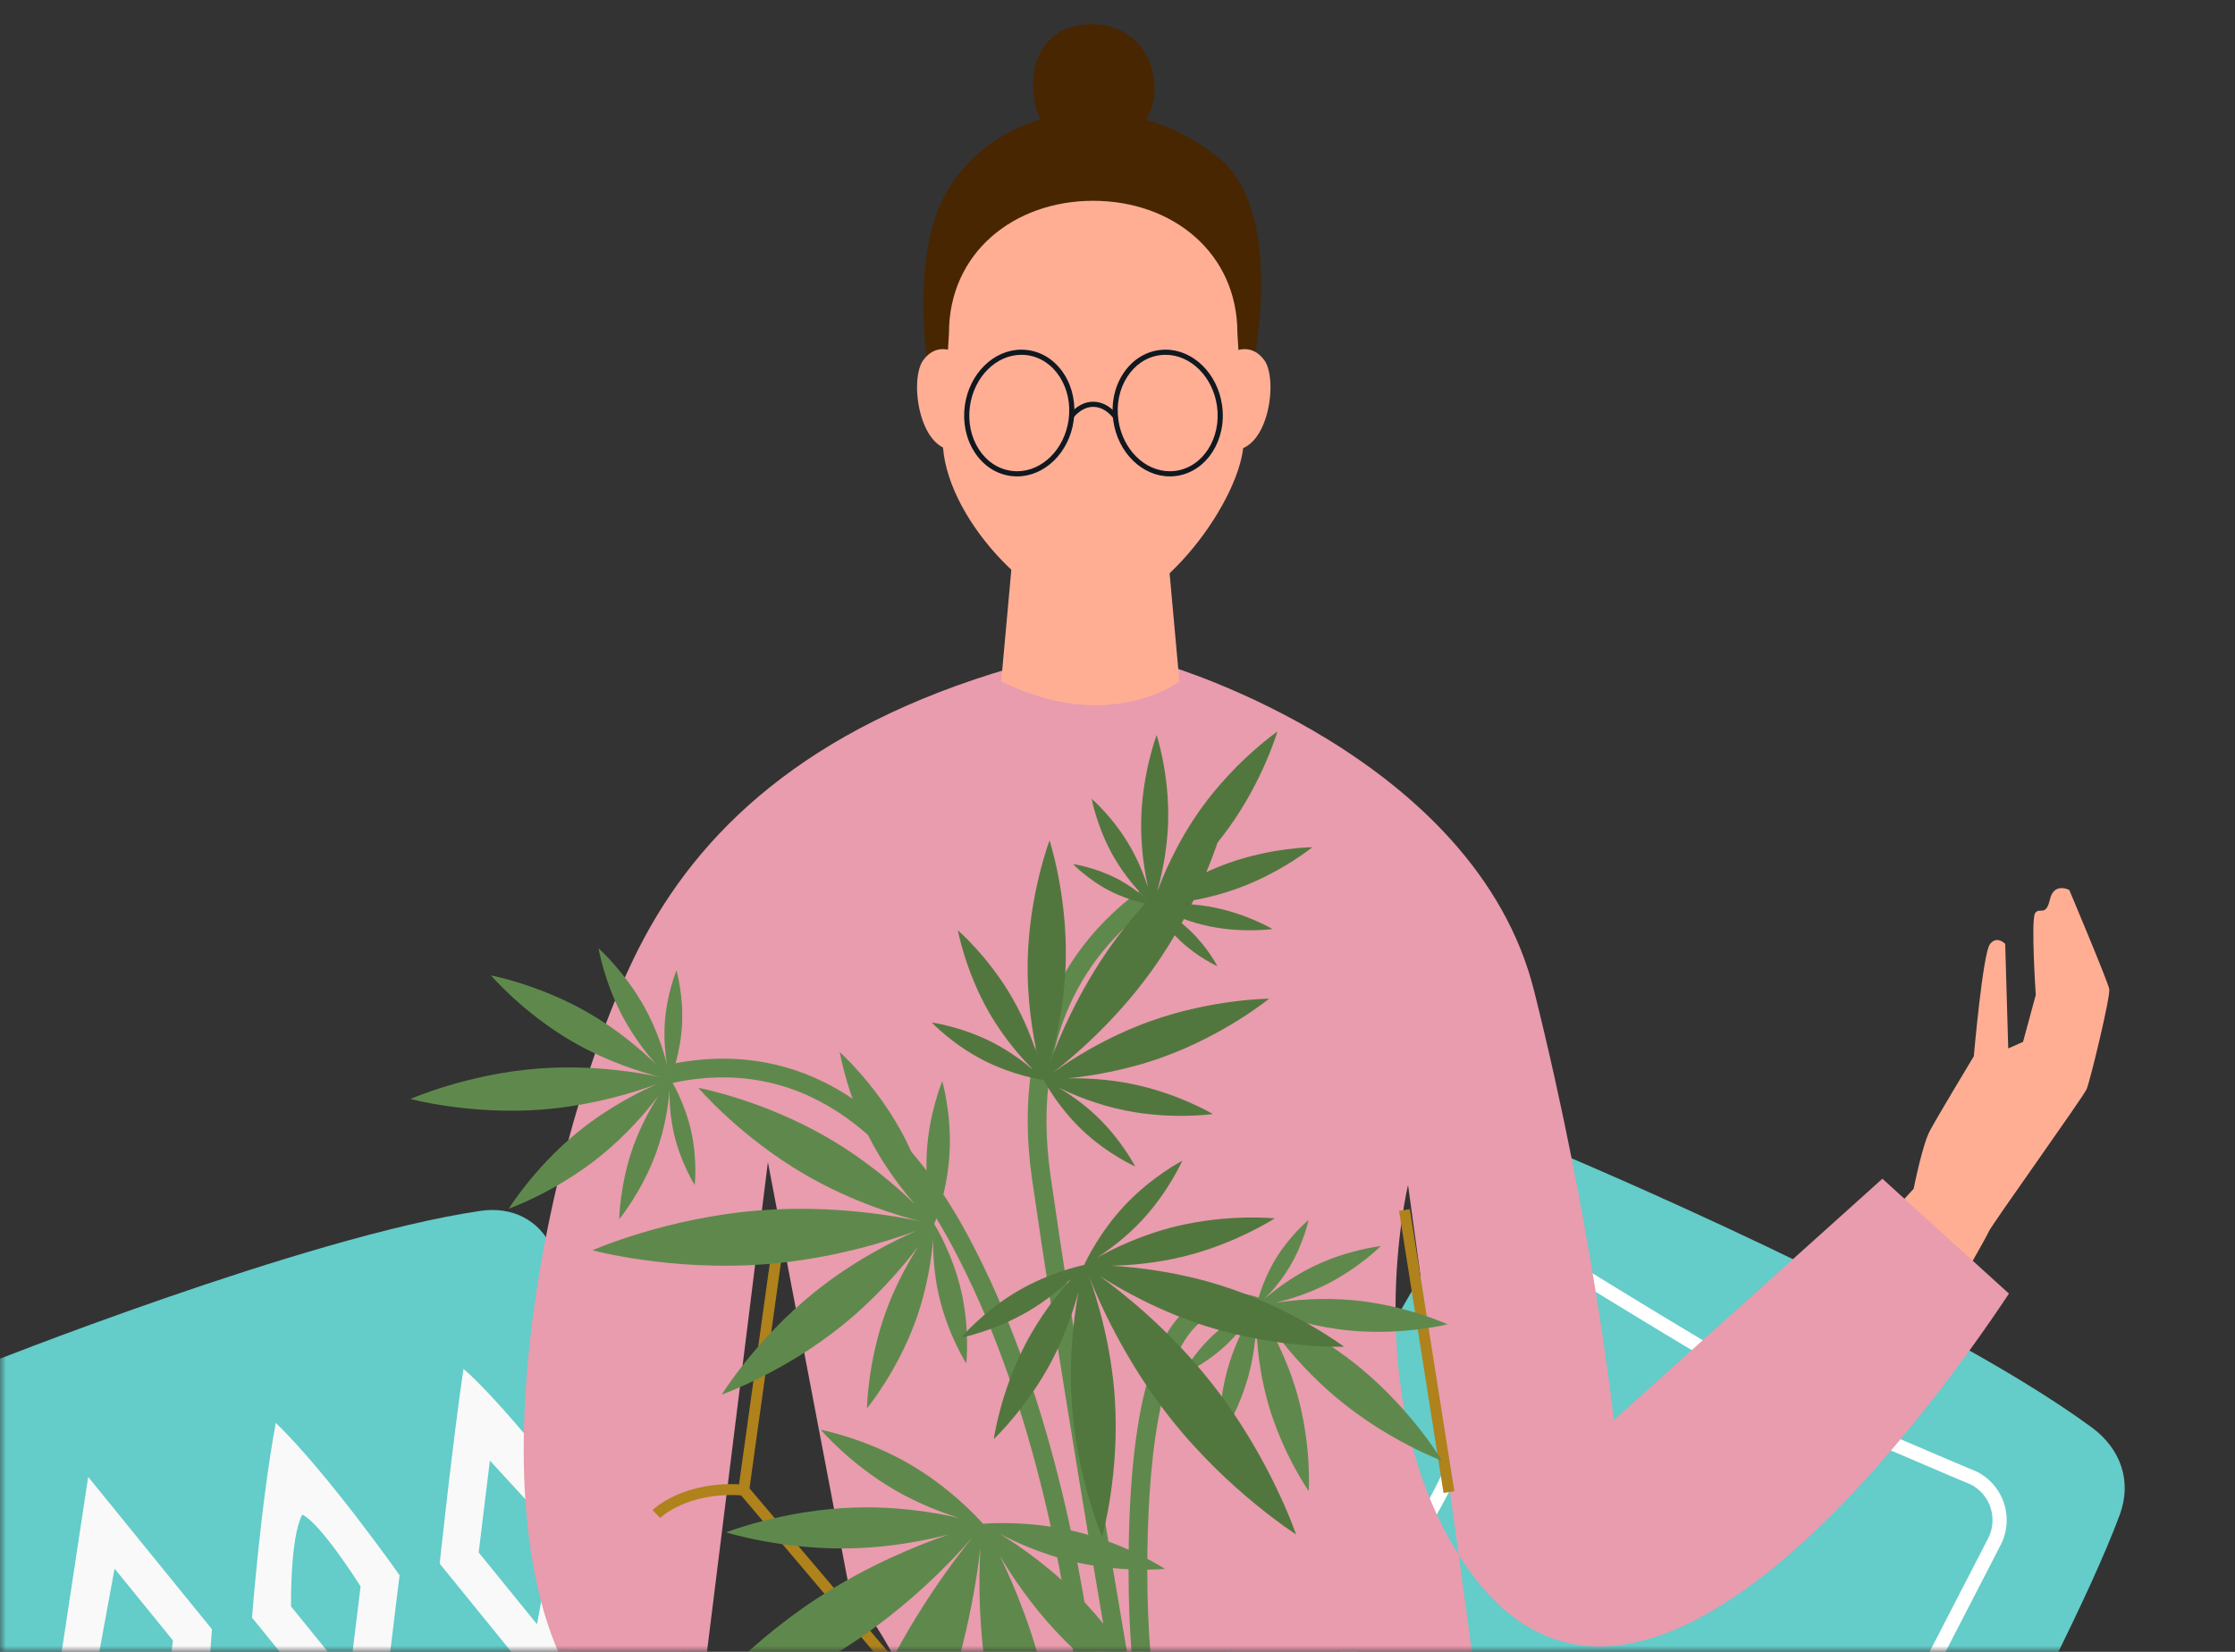 <?xml version="1.0" encoding="UTF-8"?>
<svg width="184px" height="136px" viewBox="0 0 184 136" version="1.1" xmlns="http://www.w3.org/2000/svg" xmlns:xlink="http://www.w3.org/1999/xlink">
    <rect x="0" y="0" width="184" height="136" fill="#333333" stroke="none"/>
    <title>Graphic/Options/Hometown</title>
    <defs>
        <rect id="path-1" x="0" y="0" width="184" height="136"></rect>
    </defs>
    <g id="Graphic/Options/Hometown" stroke="none" stroke-width="1" fill="none" fill-rule="evenodd">
        <mask id="mask-2" fill="white">
            <use xlink:href="#path-1"></use>
        </mask>
        <g id="Rectangle"></g>
        <g id="Group-97" mask="url(#mask-2)">
            <g transform="translate(-5, 2)">
                <path d="M104.071,138.875 C103.166,141.686 103.747,144.723 106.37,146.077 C106.37,146.077 134.712,162.632 149.865,168.52 C152.617,169.589 155.713,168.843 157.067,166.22 C157.067,166.22 174.689,135.687 179.509,122.725 C180.539,119.958 179.589,117.273 177.21,115.524 C163.982,105.801 133.715,93.082 133.715,93.082 C131.092,91.727 127.868,92.758 126.514,95.381 C126.514,95.381 108.741,124.375 104.071,138.875" id="Fill-1" fill="#64CCC9"></path>
                <path d="M167.25,120.223 C167.25,120.223 155.142,115.155 151.255,113.154 C147.226,111.08 135.657,103.921 135.657,103.921 C134.874,103.517 133.98,103.442 133.141,103.71 C132.302,103.978 131.617,104.557 131.213,105.34 C131.213,105.34 126.152,117.229 124.285,120.847 C122.077,125.128 114.911,136.934 114.911,136.934 C114.419,137.886 114.422,139.022 114.917,139.974 C115.233,140.578 115.721,141.064 116.33,141.378 L147.923,157.68 C148.706,158.084 149.6,158.159 150.439,157.891 C151.279,157.623 151.963,157.044 152.368,156.26 L168.67,124.667 C169.161,123.715 169.158,122.579 168.662,121.628 C168.347,121.023 167.859,120.537 167.25,120.223 M113.873,136.398 C113.873,136.398 120.955,124.756 123.134,120.531 C125.03,116.858 130.175,104.805 130.175,104.805 C130.722,103.745 131.649,102.961 132.786,102.597 C133.922,102.235 135.133,102.336 136.192,102.883 C136.192,102.883 147.779,110.052 151.815,112.128 C155.697,114.126 167.786,119.185 167.786,119.185 C168.61,119.611 169.27,120.268 169.697,121.088 C170.369,122.376 170.372,123.914 169.707,125.203 L153.405,156.796 C152.858,157.856 151.931,158.64 150.794,159.003 C149.658,159.366 148.448,159.265 147.388,158.717 L115.795,142.416 C114.97,141.991 114.309,141.333 113.882,140.513 C113.211,139.226 113.208,137.687 113.873,136.398" id="Fill-3" fill="#FFFFFF"></path>
                <path d="M13.041,157.677 C14.213,160.005 16.46,161.555 18.948,160.782 C18.948,160.782 47.023,153.637 60.199,147.954 C62.591,146.922 64.076,144.535 63.303,142.048 C63.303,142.048 55.472,111.933 50.475,100.797 C49.408,98.419 47.148,97.319 44.569,97.693 C30.228,99.772 3.318,110.52 3.318,110.52 C0.83,111.294 -0.559,113.939 0.214,116.427 C0.214,116.427 6.997,145.667 13.041,157.677" id="Fill-5" fill="#64CCC9"></path>
                <path d="M20.488,148.175 C17.517,145.735 9.809,135.776 9.809,135.776 L12.259,119.596 L22.447,132.137 C22.447,132.137 21.666,144.283 20.488,148.175" id="Fill-7" fill="#F9F9F9"></path>
                <path d="M35.936,143.727 L25.748,131.186 C25.748,131.186 26.48,121.653 27.708,115.148 C32.011,119.325 37.896,127.689 37.896,127.689 L35.936,143.727 Z" id="Fill-9" fill="#F9F9F9"></path>
                <path d="M33.762,136.174 L28.959,130.262 C28.959,130.262 28.87,124.609 29.882,122.701 C31.449,123.447 34.685,128.613 34.685,128.613 L33.762,136.174 Z" id="Fill-11" fill="#64CCC9"></path>
                <path d="M51.385,139.279 L41.197,126.738 C41.197,126.738 42.321,116.265 43.157,110.7 C46.809,113.853 53.836,123.099 53.836,123.099 L51.385,139.279 Z" id="Fill-13" fill="#F9F9F9"></path>
                <polygon id="Fill-15" fill="#64CCC9" points="49.21 131.726 44.407 125.814 45.331 118.253 50.625 124.024"></polygon>
                <polygon id="Fill-17" fill="#64CCC9" points="18.313 140.622 13.019 134.851 14.434 127.149 19.237 133.061"></polygon>
                <path d="M165.464,105.219 C165.464,105.219 168.556,99.839 168.739,99.376 C168.922,98.911 176.499,88.328 176.785,87.669 C177.071,87.011 178.757,80.051 178.647,79.432 C178.538,78.814 175.357,71.275 175.357,71.275 C175.357,71.275 174.091,70.606 173.763,72.052 C173.434,73.498 172.935,72.675 172.555,73.159 C172.175,73.642 172.599,79.911 172.599,79.911 L171.55,83.78 L170.331,84.32 L170.082,75.715 C170.082,75.715 169.409,74.985 168.825,75.735 C168.241,76.485 167.498,84.963 167.498,84.963 C167.498,84.963 164.487,89.954 163.868,91.123 C163.251,92.291 162.545,95.874 162.545,95.874 L157.722,101.127 L165.464,105.219 Z" id="Fill-31" fill="#FFAE94"></path>
                <path d="M88.224,53.002 C88.224,53.002 87.784,57.903 101.174,52.812 C101.174,52.812 126.463,60.235 131.303,79.595 C136.143,98.955 137.86,114.926 137.86,114.926 L159.971,95.047 L170.39,104.506 C163.587,114.756 139.057,148.585 124.996,125.864 C116.815,112.644 120.92,95.566 120.92,95.566 L127.911,146.656 C91.863,160.93 61.495,147.731 61.495,147.731 L68.218,93.684 L74.913,128.781 C74.913,128.781 91.854,149.347 69.107,150.168 C69.107,150.168 60.136,146.018 54.364,139.501 C42.314,125.892 50.107,90.816 57.589,76.075 C62.47,66.46 71.401,57.91 88.224,53.002" id="Fill-33" fill="#E89CAE"></path>
                <path d="M102.095,54.097 C102.095,54.097 96.388,58.52 87.426,54.097 L88.717,39.867 L100.805,39.867 L102.095,54.097 Z" id="Fill-35" fill="#FFAE94"></path>
                <polygon id="Fill-37" fill="#AF821C" points="80.062 137.695 65.757 120.815 68.752 99.307 69.642 99.431 66.703 120.541 80.748 137.114"></polygon>
                <path d="M59.355,122.974 L58.719,122.338 C58.82,122.236 61.261,119.86 66.263,120.229 L66.197,121.126 C61.6,120.786 59.377,122.952 59.355,122.974" id="Fill-39" fill="#AF821C"></path>
                <polygon id="Fill-41" fill="#AF821C" points="123.841 120.917 120.179 97.691 121.067 97.551 124.729 120.777"></polygon>
                <path d="M96.366,157.609 L94.824,157.552 C94.827,157.468 95.12,149.083 93.849,137.898 C92.679,127.6 89.907,112.753 83.344,100.499 C79.326,92.995 72.06,84.595 60.265,87.183 L59.934,85.675 C66.965,84.132 76.969,85.325 84.705,99.77 C91.387,112.247 94.202,127.311 95.386,137.75 C96.667,149.046 96.37,157.525 96.366,157.609" id="Fill-43" fill="#5F894C"></path>
                <path d="M97.984,144.338 C95.4,129.363 91.912,108.66 89.965,95.069 C88.05,81.697 94.166,74.473 99.634,70.768 L100.5,72.046 C95.396,75.504 89.691,82.268 91.493,94.851 C93.437,108.423 96.923,129.111 99.505,144.075 L97.984,144.338 Z" id="Fill-45" fill="#5F894C"></path>
                <path d="M99.678,143.015 C99.605,142.821 97.909,138.138 97.909,127.226 C97.909,114.815 99.697,107.635 103.376,105.275 C105.138,104.146 107.278,104.146 109.739,105.276 L109.095,106.678 C107.115,105.769 105.518,105.736 104.21,106.575 C100.278,109.096 99.452,119.197 99.452,127.226 C99.452,137.809 101.108,142.433 101.125,142.478 L99.678,143.015 Z" id="Fill-47" fill="#5F894C"></path>
                <path d="M59.723,82.342 C59.865,79.864 60.692,77.896 60.692,77.896 C60.692,77.896 61.288,79.946 61.146,82.424 C61.014,84.72 60.294,86.577 60.189,86.837 C60.334,87.072 61.359,88.783 61.877,91.027 C62.435,93.445 62.194,95.566 62.194,95.566 C62.194,95.566 61.047,93.765 60.488,91.347 C60.16,89.928 60.108,88.612 60.122,87.766 C60.032,88.878 59.769,90.857 59.004,92.947 C57.838,96.129 55.98,98.372 55.98,98.372 C55.98,98.372 56.012,95.459 57.176,92.278 C57.786,90.615 58.575,89.207 59.19,88.239 C58.22,89.517 56.58,91.454 54.391,93.214 C50.716,96.171 46.888,97.512 46.888,97.512 C46.888,97.512 49.018,94.06 52.693,91.104 C55.163,89.117 57.7,87.861 59.099,87.25 C57.426,87.87 53.827,89.031 49.579,89.355 C43.695,89.805 38.797,88.48 38.797,88.48 C38.797,88.48 43.437,86.426 49.321,85.976 C53.858,85.63 57.809,86.339 59.38,86.681 C58.005,86.337 55.095,85.475 52.132,83.76 C48.05,81.396 45.421,78.309 45.421,78.309 C45.421,78.309 49.408,79.052 53.49,81.416 C55.915,82.82 57.827,84.48 58.98,85.596 C58.227,84.733 57.236,83.463 56.385,81.919 C54.751,78.951 54.277,76.076 54.277,76.076 C54.277,76.076 56.455,78.012 58.089,80.979 C59.087,82.79 59.641,84.572 59.921,85.687 C59.78,84.855 59.647,83.659 59.723,82.342" id="Fill-49" fill="#5F894C"></path>
                <path d="M81.3,92.865 C81.487,89.606 82.574,87.019 82.574,87.019 C82.574,87.019 83.358,89.714 83.172,92.973 C82.998,95.993 82.051,98.436 81.913,98.778 C82.105,99.087 83.452,101.337 84.133,104.288 C84.867,107.469 84.55,110.259 84.55,110.259 C84.55,110.259 83.041,107.89 82.306,104.709 C81.875,102.843 81.807,101.112 81.825,99.999 C81.706,101.462 81.361,104.065 80.354,106.814 C78.821,110.998 76.377,113.949 76.377,113.949 C76.377,113.949 76.419,110.118 77.95,105.933 C78.752,103.747 79.79,101.894 80.599,100.622 C79.324,102.303 77.166,104.85 74.287,107.165 C69.453,111.053 64.419,112.817 64.419,112.817 C64.419,112.817 67.22,108.277 72.054,104.389 C75.303,101.776 78.64,100.124 80.48,99.32 C78.279,100.137 73.545,101.663 67.958,102.089 C60.22,102.681 53.777,100.938 53.777,100.938 C53.777,100.938 59.881,98.237 67.619,97.645 C73.586,97.19 78.783,98.122 80.849,98.573 C79.041,98.12 75.213,96.987 71.316,94.73 C65.948,91.622 62.489,87.561 62.489,87.561 C62.489,87.561 67.733,88.538 73.102,91.647 C76.291,93.494 78.807,95.677 80.323,97.146 C79.332,96.01 78.029,94.341 76.91,92.309 C74.76,88.405 74.137,84.624 74.137,84.624 C74.137,84.624 77.001,87.17 79.151,91.073 C80.464,93.455 81.192,95.798 81.56,97.265 C81.375,96.171 81.2,94.597 81.3,92.865" id="Fill-51" fill="#5F894C"></path>
                <path d="M105.832,108.84 C104.137,110.398 102.316,111.173 102.316,111.173 C102.316,111.173 103.243,109.424 104.938,107.867 C106.509,106.424 108.188,105.653 108.425,105.548 C108.48,105.297 108.903,103.497 110.008,101.669 C111.199,99.699 112.729,98.444 112.729,98.444 C112.729,98.444 112.33,100.383 111.14,102.353 C110.441,103.509 109.625,104.419 109.07,104.973 C109.848,104.291 111.301,103.144 113.161,102.247 C115.991,100.882 118.677,100.59 118.677,100.59 C118.677,100.59 116.774,102.508 113.945,103.873 C112.465,104.586 111.03,105.013 109.996,105.26 C111.467,105.036 113.809,104.806 116.403,105.049 C120.758,105.455 124.172,107.035 124.172,107.035 C124.172,107.035 120.525,107.957 116.169,107.55 C113.243,107.277 110.743,106.474 109.417,105.977 C110.931,106.645 114.076,108.197 117.113,110.725 C121.319,114.226 123.723,118.271 123.723,118.271 C123.723,118.271 119.308,116.641 115.102,113.14 C111.859,110.44 109.687,107.417 108.863,106.174 C109.556,107.291 110.936,109.744 111.8,112.8 C112.99,117.009 112.745,120.763 112.745,120.763 C112.745,120.763 110.572,117.693 109.382,113.483 C108.675,110.982 108.475,108.642 108.428,107.154 C108.372,108.215 108.211,109.7 107.78,111.278 C106.951,114.309 105.409,116.528 105.409,116.528 C105.409,116.528 105.211,113.833 106.039,110.802 C106.544,108.953 107.327,107.41 107.861,106.486 C107.418,107.131 106.733,108.013 105.832,108.84" id="Fill-53" fill="#5F894C"></path>
                <path d="M95.247,89.865 C97.333,91.839 98.456,94.038 98.456,94.038 C98.456,94.038 96.199,93.036 94.113,91.062 C92.181,89.232 91.075,87.211 90.924,86.924 C90.607,86.877 88.33,86.507 85.959,85.292 C83.404,83.981 81.708,82.186 81.708,82.186 C81.708,82.186 84.156,82.514 86.712,83.824 C88.211,84.593 89.414,85.529 90.153,86.172 C89.236,85.262 87.682,83.554 86.404,81.318 C84.459,77.914 83.861,74.596 83.861,74.596 C83.861,74.596 86.414,76.798 88.359,80.201 C89.375,81.98 90.032,83.728 90.429,84.994 C90.022,83.183 89.533,80.288 89.608,77.039 C89.735,71.583 91.405,67.197 91.405,67.197 C91.405,67.197 92.868,71.656 92.741,77.112 C92.656,80.778 91.875,83.959 91.372,85.653 C92.071,83.71 93.729,79.661 96.611,75.662 C100.602,70.122 105.427,66.778 105.427,66.778 C105.427,66.778 103.783,72.415 99.792,77.954 C96.714,82.225 93.14,85.191 91.665,86.325 C92.995,85.366 95.928,83.434 99.656,82.094 C104.79,80.246 109.483,80.224 109.483,80.224 C109.483,80.224 105.852,83.196 100.716,85.043 C97.665,86.14 94.77,86.593 92.923,86.781 C94.248,86.758 96.11,86.829 98.111,87.228 C101.956,87.996 104.851,89.722 104.851,89.722 C104.851,89.722 101.515,90.204 97.671,89.436 C95.325,88.968 93.336,88.129 92.141,87.544 C92.982,88.04 94.139,88.815 95.247,89.865" id="Fill-55" fill="#52773E"></path>
                <path d="M102.948,74.59 C104.426,75.989 105.223,77.548 105.223,77.548 C105.223,77.548 103.622,76.838 102.144,75.439 C100.774,74.141 99.99,72.708 99.883,72.505 C99.659,72.472 98.044,72.21 96.363,71.348 C94.552,70.419 93.35,69.146 93.35,69.146 C93.35,69.146 95.085,69.379 96.897,70.307 C97.96,70.852 98.813,71.516 99.336,71.972 C98.686,71.327 97.585,70.116 96.679,68.531 C95.3,66.117 94.876,63.766 94.876,63.766 C94.876,63.766 96.686,65.326 98.065,67.739 C98.785,69 99.251,70.24 99.532,71.137 C99.243,69.853 98.897,67.801 98.951,65.497 C99.04,61.63 100.224,58.52 100.224,58.52 C100.224,58.52 101.262,61.681 101.171,65.549 C101.111,68.148 100.557,70.403 100.2,71.604 C100.696,70.226 101.872,67.356 103.914,64.521 C106.744,60.594 110.165,58.224 110.165,58.224 C110.165,58.224 108.999,62.219 106.17,66.146 C103.987,69.174 101.454,71.276 100.408,72.08 C101.351,71.4 103.431,70.031 106.073,69.081 C109.713,67.771 113.039,67.755 113.039,67.755 C113.039,67.755 110.465,69.862 106.825,71.171 C104.662,71.949 102.61,72.27 101.3,72.403 C102.24,72.387 103.559,72.437 104.978,72.72 C107.703,73.265 109.756,74.489 109.756,74.489 C109.756,74.489 107.391,74.83 104.666,74.286 C103.003,73.954 101.593,73.359 100.745,72.945 C101.342,73.296 102.162,73.845 102.948,74.59" id="Fill-57" fill="#52773E"></path>
                <path d="M89.682,105.944 C86.87,107.602 84.114,108.137 84.114,108.137 C84.114,108.137 85.919,105.986 88.731,104.329 C91.338,102.793 93.894,102.221 94.255,102.146 C94.405,101.815 95.526,99.444 97.6,97.236 C99.835,94.857 102.33,93.57 102.33,93.57 C102.33,93.57 101.201,96.141 98.966,98.521 C97.654,99.917 96.253,100.936 95.319,101.541 C96.601,100.825 98.956,99.665 101.801,98.972 C106.131,97.919 109.943,98.309 109.943,98.309 C109.943,98.309 106.735,100.406 102.406,101.46 C100.143,102.01 98.026,102.177 96.518,102.212 C98.625,102.337 101.941,102.714 105.467,103.819 C111.386,105.674 115.652,108.877 115.652,108.877 C115.652,108.877 110.321,109.074 104.401,107.219 C100.423,105.972 97.194,104.118 95.503,103.036 C97.405,104.411 101.306,107.496 104.768,111.902 C109.564,118.004 111.698,124.327 111.698,124.327 C111.698,124.327 106.059,120.758 101.264,114.655 C97.566,109.949 95.451,105.112 94.676,103.144 C95.306,104.899 96.493,108.711 96.784,113.204 C97.187,119.394 95.735,124.528 95.735,124.528 C95.735,124.528 93.631,119.626 93.229,113.435 C92.99,109.757 93.406,106.452 93.783,104.375 C93.391,105.83 92.727,107.842 91.661,109.902 C89.613,113.859 86.817,116.48 86.817,116.48 C86.817,116.48 87.34,112.684 89.388,108.727 C90.637,106.311 92.18,104.403 93.194,103.28 C92.388,104.043 91.177,105.063 89.682,105.944" id="Fill-59" fill="#52773E"></path>
                <path d="M78.654,120.67 C74.955,118.522 72.575,115.719 72.575,115.719 C72.575,115.719 76.19,116.398 79.888,118.546 C83.315,120.538 85.61,123.09 85.927,123.454 C86.401,123.413 89.829,123.171 93.682,124.122 C97.835,125.147 100.907,127.171 100.907,127.171 C100.907,127.171 97.245,127.531 93.093,126.507 C90.656,125.905 88.592,124.96 87.302,124.281 C88.942,125.286 91.779,127.23 94.396,130.035 C98.379,134.304 100.381,138.909 100.381,138.909 C100.381,138.909 95.928,136.591 91.944,132.323 C89.863,130.092 88.313,127.781 87.305,126.082 C88.514,128.568 90.213,132.597 91.214,137.334 C92.897,145.285 91.977,152.214 91.977,152.214 C91.977,152.214 88.33,146.251 86.648,138.299 C85.518,132.955 85.563,128.077 85.712,125.45 C85.363,128.506 84.345,134.942 81.535,141.725 C77.644,151.119 71.793,157.617 71.793,157.617 C71.793,157.617 72.249,148.884 76.14,139.49 C79.141,132.246 83.307,126.724 85.058,124.577 C83.458,126.421 79.866,130.225 74.922,133.442 C68.11,137.876 61.315,139.514 61.315,139.514 C61.315,139.514 65.563,133.964 72.376,129.53 C76.423,126.896 80.464,125.249 83.078,124.346 C81.164,124.832 78.442,125.366 75.404,125.471 C69.569,125.672 64.781,124.161 64.781,124.161 C64.781,124.161 69.452,122.322 75.287,122.12 C78.848,121.996 82.018,122.533 83.951,122.971 C82.562,122.54 80.619,121.812 78.654,120.67" id="Fill-69" fill="#5F894C"></path>
                <path d="M100.047,5.081 C100.164,8.016 98.052,9.909 94.876,9.998 C91.698,10.087 90.174,8.21 90.058,5.276 C89.941,2.341 91.53,0.092 94.707,0.003 C97.885,-0.086 99.931,2.148 100.047,5.081" id="Fill-73" fill="#482601"></path>
                <path d="M81.461,28.609 C81.461,28.609 79.859,19.728 82.702,14.238 C86.277,7.334 96.588,4.239 105.186,10.875 C111.264,15.567 107.903,29.489 107.903,29.489 L89.966,21.863 L81.461,28.609 Z" id="Fill-77" fill="#482601"></path>
                <path d="M83.711,27.048 C83.711,27.048 82.195,26.068 81.022,27.631 C79.848,29.195 80.629,35.06 83.562,35.06 C86.495,35.06 83.711,27.048 83.711,27.048" id="Fill-79" fill="#FFAE94"></path>
                <path d="M106.381,27.048 C106.381,27.048 107.898,26.068 109.07,27.631 C110.243,29.195 109.463,35.06 106.529,35.06 C103.597,35.06 106.381,27.048 106.381,27.048" id="Fill-81" fill="#FFAE94"></path>
                <path d="M106.871,25.419 C106.871,18.839 101.558,14.532 95,14.532 C88.443,14.532 83.126,18.839 83.126,25.419 C83.126,25.419 82.611,33.813 82.611,34.221 C82.611,40.471 90.265,48.404 95,48.404 C100.468,48.404 107.389,38.957 107.389,34.221 C107.389,33.813 106.871,25.419 106.871,25.419" id="Fill-83" fill="#FFAE94"></path>
                <path d="M89.089,27.212 C87.013,27.212 85.193,29.027 84.853,31.434 C84.674,32.71 84.93,33.97 85.577,34.979 C86.217,35.978 87.164,36.612 88.242,36.764 C88.405,36.787 88.572,36.799 88.736,36.799 C90.811,36.799 92.632,34.984 92.972,32.578 C93.152,31.3 92.894,30.041 92.248,29.032 C91.607,28.032 90.661,27.399 89.583,27.247 C89.42,27.223 89.254,27.212 89.089,27.212 M88.736,37.223 C88.552,37.223 88.366,37.21 88.182,37.184 C86.98,37.015 85.928,36.313 85.22,35.208 C84.519,34.113 84.24,32.752 84.433,31.374 C84.802,28.759 86.803,26.788 89.089,26.788 C89.273,26.788 89.459,26.801 89.642,26.827 C90.844,26.996 91.897,27.698 92.605,28.803 C93.306,29.898 93.585,31.259 93.391,32.637 C93.023,35.251 91.022,37.223 88.736,37.223" id="Fill-91" fill="#101820"></path>
                <path d="M100.955,27.212 C100.791,27.212 100.625,27.223 100.462,27.247 C99.383,27.399 98.437,28.032 97.797,29.032 C97.15,30.041 96.893,31.3 97.073,32.578 C97.412,34.984 99.233,36.799 101.309,36.799 C101.473,36.799 101.639,36.787 101.803,36.764 C104.041,36.449 105.561,34.057 105.192,31.434 C104.852,29.027 103.031,27.212 100.955,27.212 M101.309,37.223 L101.309,37.223 C99.023,37.223 97.022,35.251 96.653,32.637 C96.459,31.259 96.738,29.898 97.44,28.803 C98.148,27.698 99.2,26.996 100.403,26.827 C100.585,26.801 100.772,26.788 100.955,26.788 C103.241,26.788 105.242,28.759 105.611,31.374 C106.013,34.23 104.332,36.836 101.862,37.184 C101.679,37.21 101.493,37.223 101.309,37.223" id="Fill-93" fill="#101820"></path>
                <path d="M93.359,32.399 L93.03,32.131 C93.598,31.439 94.279,31.073 95,31.073 C95.721,31.073 96.402,31.439 96.969,32.131 L96.641,32.399 C96.158,31.809 95.59,31.497 95,31.497 C94.41,31.497 93.843,31.809 93.359,32.399" id="Fill-95" fill="#101820"></path>
            </g>
        </g>
    </g>
</svg>